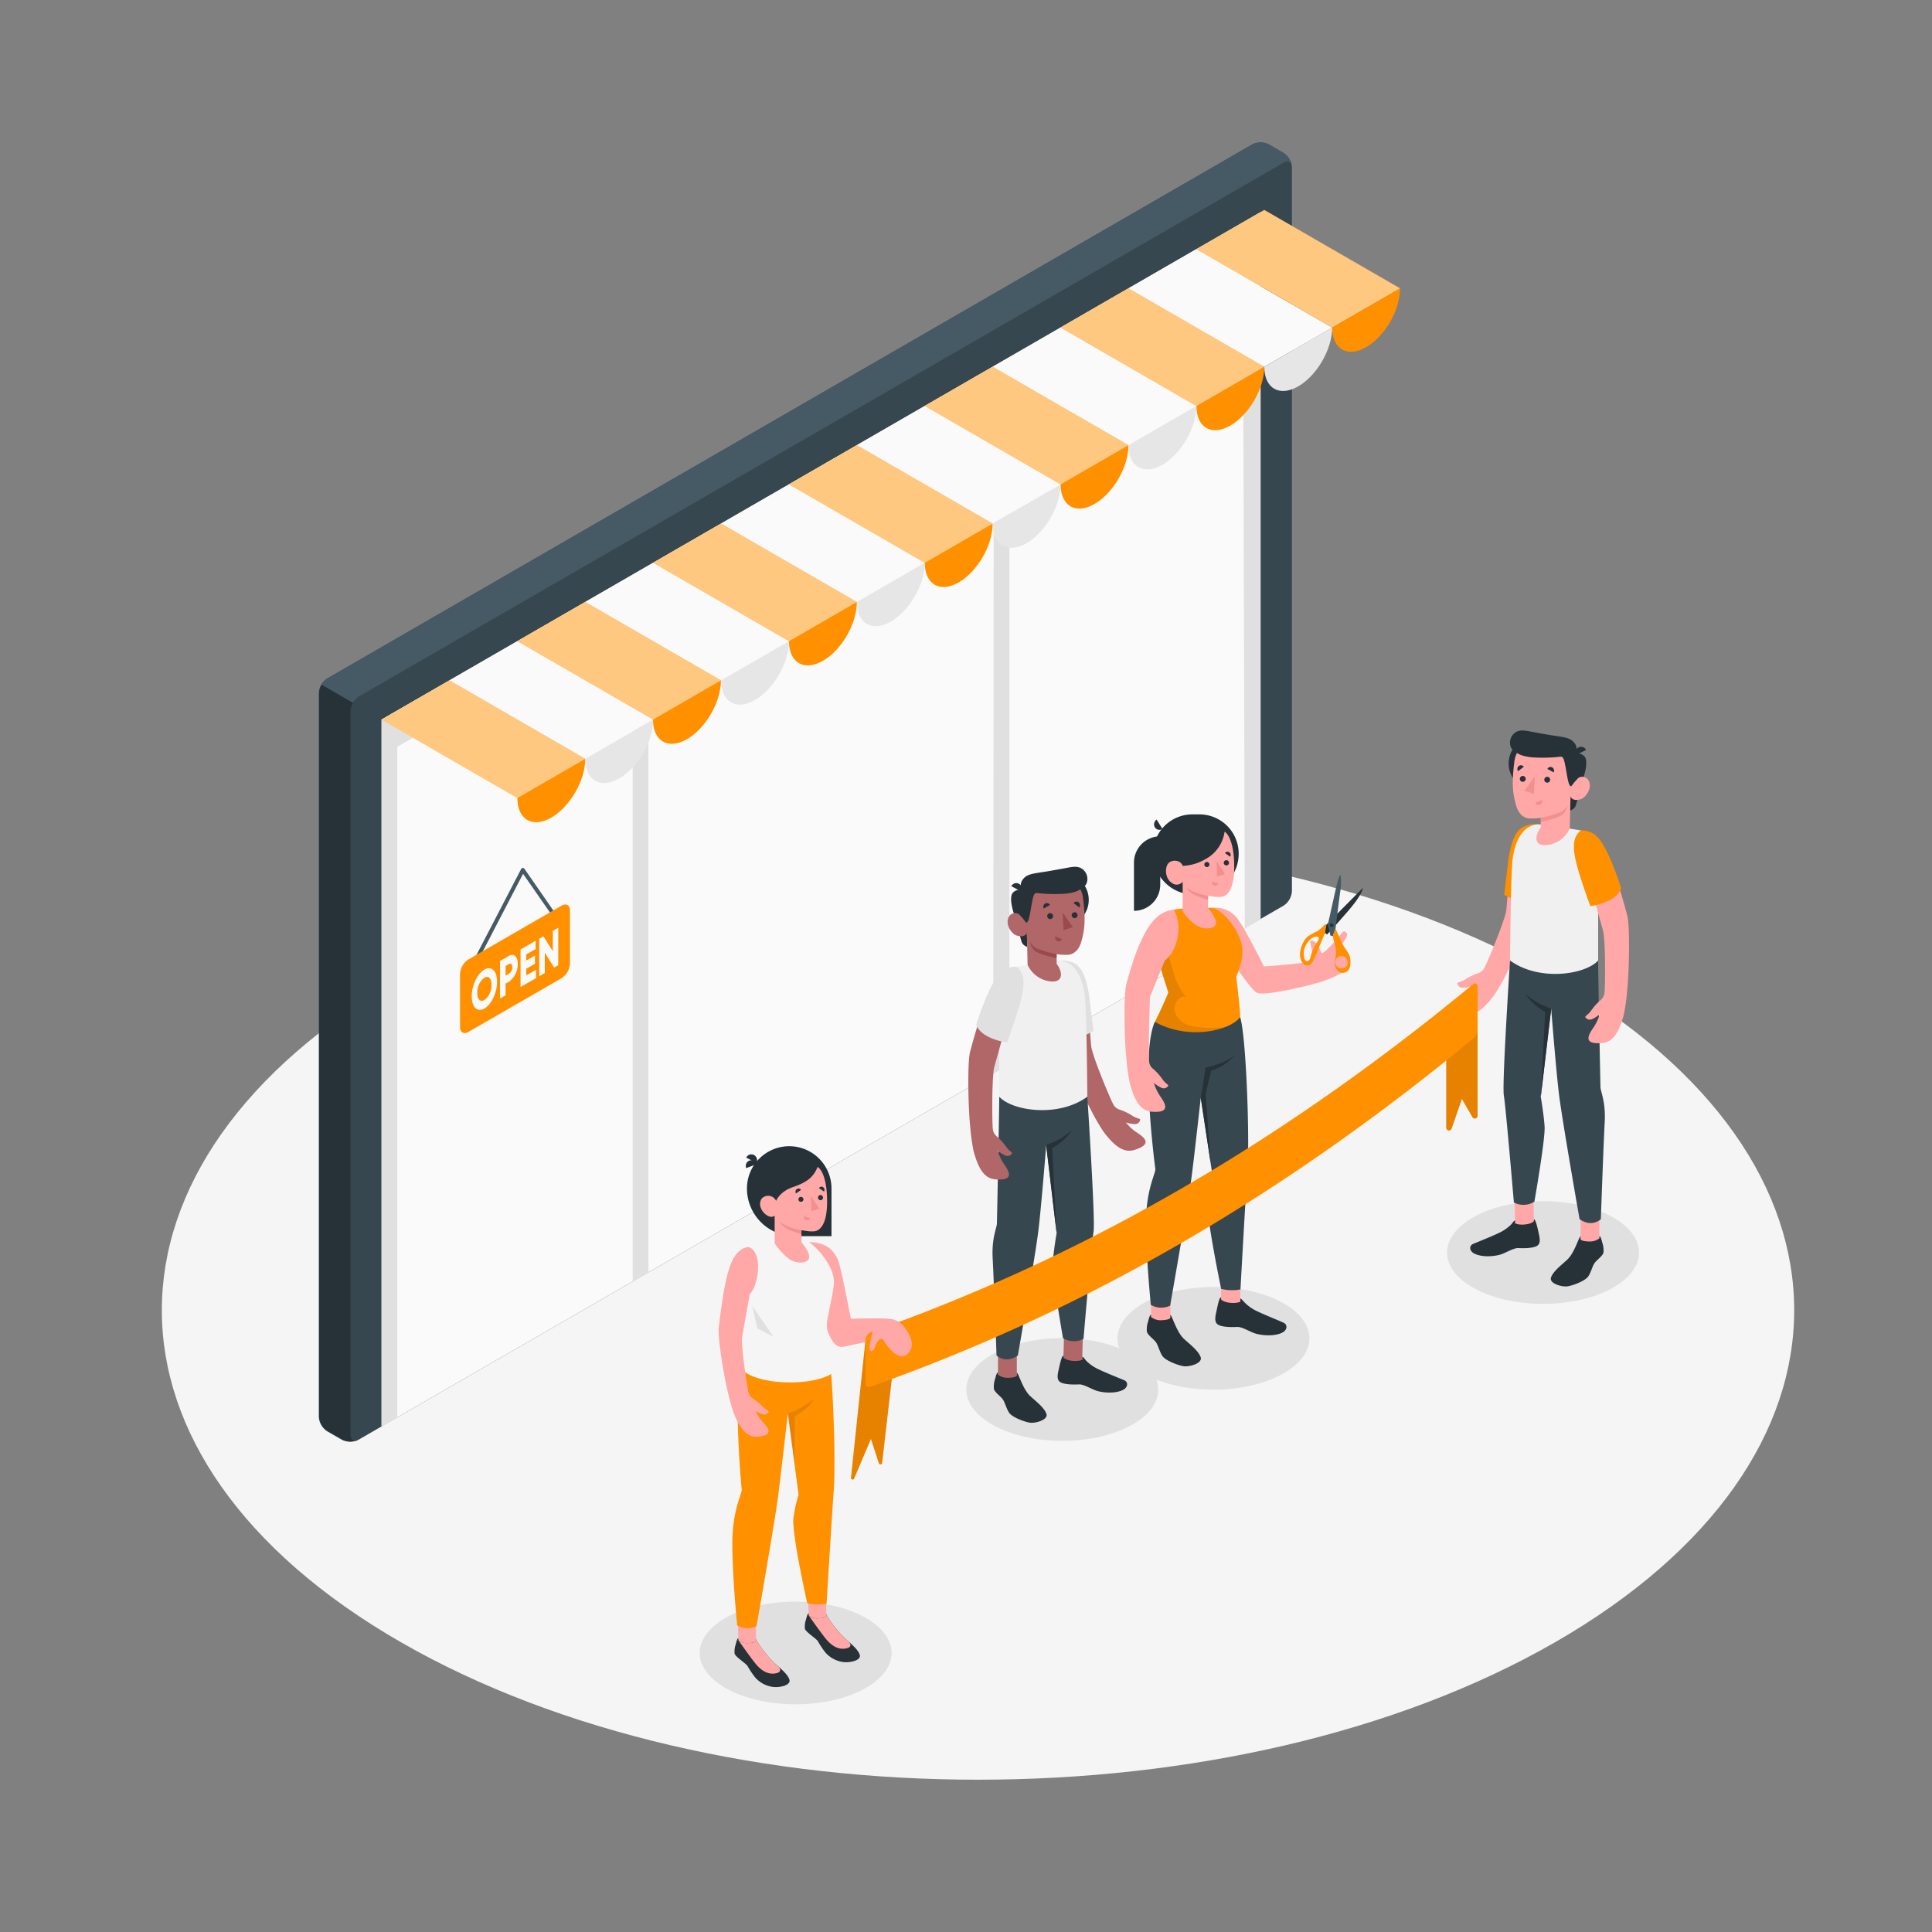 <svg xmlns="http://www.w3.org/2000/svg" viewBox="0 0 500 500"><rect x="0" y="0" width="500" height="500" fill="#808080" stroke="none"/><g id="freepik--Floor--inject-4"><path id="freepik--floor--inject-4" d="M103.75,425c82.49,47.45,216.23,47.45,298.72,0s82.49-124.38,0-171.83-216.23-47.45-298.72,0S21.26,377.58,103.75,425Z" style="fill:#f5f5f5"></path></g><g id="freepik--Shadows--inject-4"><path id="freepik--Shadow--inject-4" d="M416.91,333.55c-9.7,5.18-25.43,5.18-35.13,0s-9.69-13.6,0-18.79,25.43-5.19,35.13,0S426.6,328.36,416.91,333.55Z" style="fill:#e0e0e0"></path><path id="freepik--shadow--inject-4" d="M331.6,355.75c-9.7,5.19-25.42,5.19-35.12,0s-9.7-13.6,0-18.78,25.42-5.19,35.12,0S341.3,350.57,331.6,355.75Z" style="fill:#e0e0e0"></path><path id="freepik--shadow--inject-4" d="M292.48,369c-9.7,5.19-25.42,5.19-35.12,0s-9.7-13.6,0-18.79,25.42-5.19,35.12,0S302.18,363.85,292.48,369Z" style="fill:#e0e0e0"></path><path id="freepik--shadow--inject-4" d="M223.47,437.18c-9.7,5.19-25.42,5.19-35.12,0s-9.7-13.6,0-18.79,25.42-5.19,35.12,0S233.17,432,223.47,437.18Z" style="fill:#e0e0e0"></path></g><g id="freepik--Store--inject-4"><path d="M88.46,372.6l-3.79-2.19a4.77,4.77,0,0,1-2.16-3.75V179.35a4.78,4.78,0,0,1,2.17-3.75L324.06,37.39a4.79,4.79,0,0,1,4.33,0l3.79,2.19a4.78,4.78,0,0,1,2.17,3.75V230.64a4.8,4.8,0,0,1-2.17,3.75L92.79,372.6A4.79,4.79,0,0,1,88.46,372.6Z" style="fill:#37474f"></path><path d="M334.33,43c-.15-1.13-1.06-1.54-2.14-.9L92.8,180.29a4.4,4.4,0,0,0-1.53,1.61l-8.13-4.69a4.66,4.66,0,0,1,1.53-1.61L324.07,37.39a4.73,4.73,0,0,1,4.33,0l3.79,2.19A4.83,4.83,0,0,1,334.33,43Z" style="fill:#455a64"></path><path d="M92.45,372.77l0,0-.13,0a.94.94,0,0,1-.15.06l-.17.05-.32.08-.12,0a4.72,4.72,0,0,1-3-.44l-3.8-2.19a4.8,4.8,0,0,1-2.16-3.75V179.35a4.47,4.47,0,0,1,.63-2.14l8.13,4.69a4.37,4.37,0,0,0-.64,2.14V371.35c0,1,.49,1.55,1.2,1.55a1.15,1.15,0,0,0,.31,0Z" style="fill:#263238"></path><polygon points="98.75 186.23 98.75 369.16 326.23 237.83 326.23 54.9 98.75 186.23" style="fill:#fafafa"></polygon><polygon points="163.74 331.63 163.74 181.54 261.23 125.25 261.24 275.35 257.05 277.77 257.17 132.29 167.81 183.88 167.81 329.29 163.74 331.63" style="fill:#e0e0e0"></polygon><polygon points="98.75 369.16 102.82 366.81 102.82 193.27 321.67 66.91 322.16 240.17 326.23 237.83 326.23 54.9 98.75 186.23 98.75 369.16" style="fill:#e0e0e0"></polygon><g id="freepik--toldo--inject-4"><polygon points="98.75 186.23 309.62 64.48 344.76 84.78 306.67 106.77 303.29 108.72 133.9 206.52 98.75 186.23" style="fill:#fafafa"></polygon><polygon points="98.75 186.23 133.9 206.52 151.47 196.38 116.33 176.08 98.75 186.23" style="fill:#FF9000"></polygon><polygon points="133.9 165.94 169.04 186.23 186.61 176.08 151.47 155.79 133.9 165.94" style="fill:#FF9000"></polygon><polygon points="169.04 145.65 204.19 165.94 221.76 155.79 186.61 135.5 169.04 145.65" style="fill:#FF9000"></polygon><polygon points="204.19 125.36 239.33 145.65 256.9 135.5 221.76 115.21 204.19 125.36" style="fill:#FF9000"></polygon><polygon points="239.33 105.06 274.47 125.36 292.05 115.21 256.9 94.92 239.33 105.06" style="fill:#FF9000"></polygon><polygon points="274.47 84.77 309.62 105.07 327.19 94.92 292.05 74.63 274.47 84.77" style="fill:#FF9000"></polygon><polygon points="309.63 64.48 344.77 84.77 362.34 74.63 327.2 54.34 309.63 64.48" style="fill:#FF9000"></polygon><g style="opacity:0.5"><polygon points="98.75 186.23 133.9 206.52 151.47 196.38 116.33 176.08 98.75 186.23" style="fill:#fff"></polygon><polygon points="133.9 165.94 169.04 186.23 186.61 176.08 151.47 155.79 133.9 165.94" style="fill:#fff"></polygon><polygon points="169.04 145.65 204.19 165.94 221.76 155.79 186.61 135.5 169.04 145.65" style="fill:#fff"></polygon><polygon points="204.19 125.36 239.33 145.65 256.9 135.5 221.76 115.21 204.19 125.36" style="fill:#fff"></polygon><polygon points="239.33 105.06 274.47 125.36 292.05 115.21 256.9 94.92 239.33 105.06" style="fill:#fff"></polygon><polygon points="274.47 84.77 309.62 105.07 327.19 94.92 292.05 74.63 274.47 84.77" style="fill:#fff"></polygon><polygon points="309.63 64.48 344.77 84.77 362.34 74.63 327.2 54.34 309.63 64.48" style="fill:#fff"></polygon></g><path d="M133.9,206.52c0,5.6,3.93,7.88,8.78,5.07s8.79-9.61,8.79-15.21Z" style="fill:#FF9000"></path><path d="M151.47,196.38c0,5.6,3.93,7.87,8.79,5.07s8.78-9.62,8.78-15.22Z" style="fill:#e6e6e6"></path><path d="M169,186.23c0,5.6,3.94,7.87,8.79,5.07s8.79-9.61,8.79-15.22Z" style="fill:#FF9000"></path><path d="M186.61,176.08c0,5.61,3.94,7.88,8.79,5.08s8.79-9.62,8.79-15.22Z" style="fill:#e6e6e6"></path><path d="M204.19,165.94c0,5.6,3.93,7.87,8.79,5.07s8.78-9.61,8.78-15.22Z" style="fill:#FF9000"></path><path d="M221.76,155.79c0,5.61,3.93,7.88,8.79,5.07s8.78-9.61,8.78-15.21Z" style="fill:#e6e6e6"></path><path d="M239.33,145.65c0,5.6,3.94,7.87,8.79,5.07s8.79-9.62,8.79-15.22Z" style="fill:#FF9000"></path><path d="M256.91,135.5c0,5.6,3.93,7.88,8.78,5.07s8.79-9.61,8.79-15.22Z" style="fill:#e6e6e6"></path><path d="M274.48,125.35c0,5.61,3.93,7.88,8.79,5.08s8.78-9.62,8.78-15.22Z" style="fill:#FF9000"></path><path d="M292.05,115.21c0,5.6,3.94,7.87,8.79,5.07s8.78-9.61,8.78-15.22Z" style="fill:#e6e6e6"></path><path d="M309.63,105.06c0,5.61,3.93,7.88,8.78,5.08s8.79-9.62,8.79-15.22Z" style="fill:#FF9000"></path><path d="M344.77,84.77c0,5.61,3.93,7.88,8.79,5.08s8.78-9.62,8.78-15.22Z" style="fill:#FF9000"></path><path d="M327.2,94.92c0,5.6,3.93,7.87,8.78,5.07s8.79-9.61,8.79-15.22Z" style="fill:#e6e6e6"></path></g><path d="M123.13,249.08a.53.53,0,0,1-.24-.06.5.5,0,0,1-.21-.67l12.19-23.45a.48.48,0,0,1,.41-.27.5.5,0,0,1,.44.21l8.13,11.73a.5.5,0,0,1-.13.69.51.51,0,0,1-.7-.12l-7.65-11-11.8,22.72A.5.5,0,0,1,123.13,249.08Z" style="fill:#455a64"></path><path d="M121.23,248.3l24.1-13.91c1.2-.7,2.17-.14,2.17,1.25V249.4a4.78,4.78,0,0,1-2.17,3.75l-24.1,13.91c-1.2.69-2.17.13-2.17-1.25V252.05A4.78,4.78,0,0,1,121.23,248.3Z" style="fill:#FF9000"></path><path d="M122.09,257.86c0-2.85,1.46-5.89,3.27-6.93s3.28.29,3.28,3.15-1.47,5.89-3.28,6.93S122.09,260.71,122.09,257.86Zm5.11-3c0-1.73-.81-2.42-1.84-1.82a4.68,4.68,0,0,0-1.84,3.94c0,1.73.81,2.41,1.84,1.82A4.68,4.68,0,0,0,127.2,254.91Z" style="fill:#fafafa"></path><path d="M134,249.44a5.66,5.66,0,0,1-2.21,4.59l-.94.55v3l-1.44.83v-9.7l2.38-1.38C133.07,246.67,134,247.59,134,249.44Zm-1.44.83c0-.71-.33-1.06-.77-.81l-.94.55v2.49l.94-.54A2.07,2.07,0,0,0,132.6,250.27Z" style="fill:#fafafa"></path><path d="M138.72,251v2.14l-4,2.28v-9.7l3.91-2.26v2.14L136.2,247v1.6l2.25-1.29v2.1l-2.25,1.3v1.72Z" style="fill:#fafafa"></path><path d="M144.48,240.08v9.7l-1.08.63L141,246.54v5.27l-1.44.83v-9.7l1.08-.62,2.43,3.86v-5.26Z" style="fill:#fafafa"></path></g><g id="freepik--characters-with-scissors--inject-4"><path d="M282.24,287.06a55.65,55.65,0,0,0,3.3,5.76c3.48,4.66,5.85,5.52,8.22,4.73,3.78-1.25,3.25-2.64.62-4.34a12.61,12.61,0,0,1-3-2.72,9.38,9.38,0,0,0,2.23.42,1.38,1.38,0,0,0,1.48-1.13c0-.3-.72-.28-1.78-.86a14.7,14.7,0,0,0-3.78-1.82,2.72,2.72,0,0,1-1.36-1.22c-.49-.66-5.45-12.43-5.78-15.15,0,0-.5-6.58-1.12-12.71-.53-5.12-1.57-9.08-6.25-9.34-3.51,1.91-2,4.25.08,20.74C275.44,272.34,280.18,283.18,282.24,287.06Z" style="fill:#b16668"></path><path d="M274,248.59s3.35-.42,5.21,1.6,2.51,6.05,2.93,9.61.84,7,.84,7a12.27,12.27,0,0,1-9.47,1.53Z" style="fill:#e0e0e0"></path><g id="freepik--character-boy--inject-4"><circle cx="274.85" cy="232.88" r="6.92" style="fill:#263238"></circle><rect x="258.28" y="349.97" width="4.87" height="8.34" transform="translate(521.43 708.29) rotate(180)" style="fill:#b16668"></rect><polygon points="275.18 352.48 280.05 352.65 280.29 343.82 275.42 343.65 275.18 352.48" style="fill:#b16668"></polygon><path d="M258.6,283.83c0,4.65-.6,32.86-.6,32.86-.12,1.34-1.37,3.81-1.1,8.95.37,7,1,25.16,1,25.16s2.29,2.26,5.52,0c0,0,4.41-25.13,5.28-32.06.76-6,2.06-22.46,2.06-22.46l2.7,22.79s-.79,4.54-1,7.75,2.64,19.48,2.64,19.48a5.34,5.34,0,0,0,5.31.2s2.1-24.81,2.6-27.71-1.61-35-1.61-35Z" style="fill:#37474f"></path><path d="M263.28,250.16a5.31,5.31,0,0,0-4.28,4.09,17.24,17.24,0,0,0-.4,3.7v25.88c3.42,3.72,15.33,5.45,22.8,0,0,0-.15-22.86-.71-26.61-1-6.53-4.09-8.86-7.23-8.61l-7.52,1.07Z" style="fill:#f0f0f0"></path><path d="M262.89,237.8a60,60,0,0,0,1.57,6.14,2.41,2.41,0,0,0,1.38,1.11l-.08-3.71Z" style="fill:#263238"></path><path d="M264.3,230.26a2.59,2.59,0,0,0-2.15.75c-.93,1-.41,3.9.74,6.79l2.11.25Z" style="fill:#263238"></path><path d="M265.63,238.05c-.42.25-1-.56-1.55-1.11a1.83,1.83,0,0,0-3.07.5c-.87,1.83.75,4.24,2.09,4.66,2.31.73,2.66-.76,2.66-.76l.18,8.35a7.44,7.44,0,0,0,5.61,4.26c4.1.56,3.26-2.83,1.91-4.48v-2.54a14.43,14.43,0,0,0,3.12.16c1.7-.27,2.77-1.61,3.28-3.45.83-3,1.15-5.35.44-11.16-.77-6.38-8.18-6.45-12.19-3.92S265.63,238.05,265.63,238.05Z" style="fill:#b16668"></path><path d="M265.63,238.76c-.21,0-1-1.34-1.55-1.82-.73-.66.22-6.68.22-6.68a2.84,2.84,0,0,1,.7-3c1-1.1,2.67-1.22,5.53-1.67,1.5-.24,3.77-.66,5.26-.93,1.79-.34,3.27-.69,4.53.41a3.17,3.17,0,0,1,.88,3.55,3,3,0,0,1-.51.75,2.89,2.89,0,0,1-1.29.89s-.77.69-3.48,1a40,40,0,0,1-7.51-.14c-.79-.11-1,.65-1.38,2.73C266.66,235.65,266.35,238.75,265.63,238.76Z" style="fill:#263238"></path><path d="M264.3,230.72l-2.56-1.37a1.41,1.41,0,0,1,1.94-.64A1.53,1.53,0,0,1,264.3,230.72Z" style="fill:#263238"></path><path d="M273.46,246.93a29.7,29.7,0,0,1-5.13-1.47,4.34,4.34,0,0,1-1.83-1.82,5.79,5.79,0,0,0,1,2.14c1,1.24,5.92,2.16,5.92,2.16Z" style="fill:#9a4a4d"></path><path d="M272.54,237.1a.76.76,0,1,1-1.52,0,.76.76,0,0,1,.76-.78A.77.77,0,0,1,272.54,237.1Z" style="fill:#263238"></path><path d="M271.74,234.22l-1.63.9a1,1,0,0,1,.38-1.29A.91.91,0,0,1,271.74,234.22Z" style="fill:#263238"></path><path d="M273.11,242.36l1.74.65a.91.91,0,0,1-1.18.57A1,1,0,0,1,273.11,242.36Z" style="fill:#9a4a4d"></path><path d="M279.33,234.86l-1.48-1.14a.89.89,0,0,1,1.29-.2A1,1,0,0,1,279.33,234.86Z" style="fill:#263238"></path><path d="M278.87,236.88a.76.76,0,1,1-.76-.79A.77.77,0,0,1,278.87,236.88Z" style="fill:#263238"></path><polygon points="275 236.16 275.25 240.74 277.64 239.92 275 236.16" style="fill:#9a4a4d"></polygon><path d="M263.15,355.91v-.69c.47.2,1.55,4.33,3.49,6.1,1.53,1.4,3.63,3,4.17,4.58s-2.93,2.53-4.36,2.27c-1.67-.29-4.56-1.47-5.29-2.56s-1.07-2.69-1.66-3.49-1.95-1.69-2.27-2.62a6.09,6.09,0,0,1,.28-2.56c.23-.86.47-1.81.77-1.72v.53a3.84,3.84,0,0,0,2.44.82C261.43,356.6,263.16,356.46,263.15,355.91Z" style="fill:#263238"></path><path d="M280.1,351.15c.26,0,.46.36,1,1a10.68,10.68,0,0,0,2.87,2.06c1.82.91,5.37,2.32,7,3,1,.45.95,1.67-.08,2.35s-3.55,1.19-6.55.52c-1.64-.37-3.77-1.88-5.12-1.8s-3.88.06-4.87-.62-.6-2.16-.32-3.42.75-3.48,1.2-3.38v.43c.59.89,3.57,1.25,4.86.6Z" style="fill:#263238"></path><path d="M270.73,296.28a18.17,18.17,0,0,0,6.79-3.89,14,14,0,0,1-5.21,4.73l1.12,21.95Z" style="fill:#263238"></path></g><path d="M251.05,291.16a55.72,55.72,0,0,0,.88,6.58c1.46,5.64,3.33,7.32,5.82,7.49,4,.26,4-1.22,2.22-3.79a12.72,12.72,0,0,1-1.78-3.66A9.69,9.69,0,0,0,260.1,299a1.37,1.37,0,0,0,1.8-.48c.13-.27-.56-.54-1.32-1.47a15,15,0,0,0-2.81-3.12,2.73,2.73,0,0,1-.81-1.64c-.2-.8-.34-13.57.38-16.21l3.42-12.28c2.78-1.91,5.75-11.36,1.52-13.37-4,.45-6.87,5.64-11.2,21.68C250.31,275,250.6,286.79,251.05,291.16Z" style="fill:#b16668"></path><path d="M263.15,250.21a5.1,5.1,0,0,1,1.72,3.85c.12,2.68-1.14,6.53-1.9,8.94s-2.34,6.78-2.34,6.78-6.53-.75-8-4.58c0,0,3.06-9.91,6-13.14A5.52,5.52,0,0,1,263.15,250.21Z" style="fill:#e0e0e0"></path><g id="freepik--Character--inject-4"><path d="M310,231.52h-1a10.59,10.59,0,0,1-10.59-10.59h0a10.18,10.18,0,0,1,10.18-10.17h1.81a10.17,10.17,0,0,1,10.17,10.17h0A10.58,10.58,0,0,1,310,231.52Z" style="fill:#263238"></path><path d="M293.47,235.72h0a6.79,6.79,0,0,0,6.8-6.8V216.44h0a6.8,6.8,0,0,0-6.8,6.8Z" style="fill:#263238"></path><path d="M307.84,348.67l-1.42-1.27a14.52,14.52,0,0,1-3-4.85,6.92,6.92,0,0,1-.52-2.62v-2.84h-5v4.62h0v.13h0c.24,1,2.53,3.79,3.83,5.58a7.18,7.18,0,0,0,4.5,3C308.1,350.68,309.06,350.09,307.84,348.67Z" style="fill:#ffa8a7"></path><path d="M322.24,341.09a1.1,1.1,0,0,0,.36-.32c.38-.53.08-.82-.21-1.24a11.28,11.28,0,0,1-.85-1.87c-.23-.55-.53-1.58-.53-1.58s0-.74,0-1V332.2h-5V337h0A9.52,9.52,0,0,0,318,340a4.88,4.88,0,0,0,2.63,1.2,3.21,3.21,0,0,0,1.07.07A1.64,1.64,0,0,0,322.24,341.09Z" style="fill:#ffa8a7"></path><path d="M298.87,264.46c-3.86,8.44.14,38.15.14,38.15-.12,1.37-1.68,4.07-2.26,10.09-.69,7.12,1.08,25,1.08,25a5.37,5.37,0,0,0,5,.2s4.75-26.92,5.64-34c.78-6.18,2.28-19.76,2.28-19.76l3,19.75A37.11,37.11,0,0,0,312.4,310c-.4,4.17,3.63,23.55,3.63,23.55a11.11,11.11,0,0,0,5,.15s1.42-25.72,1.8-30.74c.63-8.42-.33-34.72-1.87-39.71Z" style="fill:#37474f"></path><path d="M310.78,284.14,312,276.3s5.31-1.1,7.71-3.36a13.71,13.71,0,0,1-6.27,4.17l-1.41,6L313.32,301Z" style="fill:#263238"></path><path d="M302.88,341v-.72c.48.21,1.59,4.45,3.57,6.26,1.58,1.43,3.73,3.09,4.28,4.7s-3,2.58-4.47,2.32c-1.71-.3-4.67-1.51-5.42-2.62s-1.09-2.76-1.69-3.58-2-1.73-2.33-2.68a6.07,6.07,0,0,1,.29-2.62c.23-.89.48-1.86.78-1.77v.54a4,4,0,0,0,2.5.85C301.11,341.66,302.88,341.52,302.88,341Z" style="fill:#263238"></path><path d="M321,336.08c.25,0,.53.41,1.1,1a11.17,11.17,0,0,0,2.94,2.12c1.87.93,5.51,2.37,7.15,3.12,1,.46,1,1.7-.08,2.41s-3.63,1.21-6.71.52c-1.68-.37-3.86-1.92-5.24-1.84s-4,.07-5-.64-.61-2.2-.33-3.49.71-3.61,1.18-3.51v.48c.6.91,3.7,1.28,5,.61Z" style="fill:#263238"></path><path d="M313.93,234.93a7.14,7.14,0,0,1,6.34,2.84c2,2.6,6.84,12.34,6.84,12.34s11.52-.77,12.08-1.43a1.87,1.87,0,0,0,.49-1.84c-.15-.75-.4-2.4-.57-2.86-.29-.81.91-.59,1.62.17s1,2.23,1.37,2.48,2.81-2.33,4.11-3.82,1.24-2.15,2.11-1.53c.63.44.23,1.32-.7,2.59s-.85.92-1,1.2.23.41.37.53.7.6.73,1a1.46,1.46,0,0,0,.34,1c.24.27.58.43.72.78a1.57,1.57,0,0,1,.08.31,4.45,4.45,0,0,1,.08.81,2.39,2.39,0,0,1-.57,1.31c-.91,1.09-1.5,1.13-2.7,1.79-1,.55-2,.79-3.16,1.3s-15.16,4.13-17.26,3-10.14-13.79-10.14-13.79C312,237.87,313.93,234.93,313.93,234.93Z" style="fill:#ffa8a7"></path><path d="M343.13,239.45l9.55-9.63s.12.84-1.87,3.56-7.39,8.48-7.39,8.48l-.6-.5Z" style="fill:#263238"></path><path d="M346.94,226.51a16.55,16.55,0,0,1,0,3.69c-.25,1.49-1.31,10.1-1.31,10.1l-.71,2-.63-.21-.64-2.83s1.86-8.39,2.28-10.16S346.9,226.09,346.94,226.51Z" style="fill:#455a64"></path><path d="M349.45,248.22c-.18-1.7-1.49-2.75-2.05-4s-1.77-3.9-1.77-3.9l-.71,2s.56,2.27.8,3.22a9.63,9.63,0,0,1-.27,3.27c-.13,1,.33,3,2.09,2.95S349.64,249.92,349.45,248.22Zm-1.93,2.35a1.59,1.59,0,1,1,1.23-1.55A1.42,1.42,0,0,1,347.52,250.57Z" style="fill:#FF9000"></path><circle cx="344.63" cy="239.43" r="0.48" style="fill:#263238"></circle><path d="M343,239.17s-1.38,1.35-1.87,1.71a26.18,26.18,0,0,0-2.62,1.44c-1.24.89-2.66,4.12-1.81,6.13s2.09,1.56,2.75.79.86-1.53,1.67-3.49c1.08-2.62,1.82-4.31,1.82-4.31l.3-2.07Zm-1.85,4.22a15.57,15.57,0,0,0-1.48,2.74c-.52,1.24-.47,1.88-.93,2.4s-1.05.2-1.26-.8a4.87,4.87,0,0,1,.87-3.73c.91-1.36,2-1.75,2.68-1.56C341.27,242.52,341.52,242.8,341.13,243.39Z" style="fill:#FF9000"></path><path d="M305.68,235.16h0c-4.95.34-5.3,2.73-6.53,5.35a8.6,8.6,0,0,0,.08,6.44l3.13,9.92s-1.61,3.9-3.49,7.59c8.66,4.84,19.47,2.3,22.08-1.23.11-.75-.56-6.6-1-10.42,1.53-3.82,1.93-6.25,1.29-8.78-1.2-4.69-5.83-9.26-7.88-9.1Z" style="fill:#FF9000"></path><path d="M299.34,212.11l1.5,2.41a1.38,1.38,0,0,1-1.95-.4A1.49,1.49,0,0,1,299.34,212.11Z" style="fill:#263238"></path><path d="M316.92,215.24c1.17.69,2.62,3.64,2.48,9.81-.12,5.23-1.82,6.52-2.67,6.89s-2.49.15-4.09-.12V235s2.21,2.56,2.07,4-3.19,1.78-5.25.38a13.33,13.33,0,0,1-3.39-3.55V228.2a2,2,0,0,1-2.84.27c-1.76-1.17-1.83-4.07-.8-5.11s3.23-.71,3.64.73a12.67,12.67,0,0,0,5.94-1.77A9.49,9.49,0,0,0,316.92,215.24Z" style="fill:#ffa8a7"></path><path d="M313,223.73a.66.66,0,1,1-.69-.65A.68.68,0,0,1,313,223.73Z" style="fill:#263238"></path><path d="M313.73,228.17l1.53.49a.78.78,0,0,1-1,.54A.84.84,0,0,1,313.73,228.17Z" style="fill:#f28f8f"></path><path d="M318.37,221.71l-1.34-.92a.78.78,0,0,1,1.11-.22A.84.84,0,0,1,318.37,221.71Z" style="fill:#263238"></path><path d="M318.06,223.26a.66.66,0,0,1-.62.71.68.68,0,1,1,.62-.71Z" style="fill:#263238"></path><polygon points="314.85 222.88 314.95 226.84 317.04 226.2 314.85 222.88" style="fill:#f28f8f"></polygon><path d="M312.64,231.82c-1.68-.22-5.14-1.21-5.68-2.58a3.57,3.57,0,0,0,1.21,1.75c1,.88,4.47,1.88,4.47,1.88Z" style="fill:#f28f8f"></path><path d="M307.9,265.4c-2.36-.56-4.75-3.13-3.67-5.65a3.57,3.57,0,0,1,1.51-1.68,1.35,1.35,0,0,1,1.57.17c-1.12-.74-3.09-4.36-3.35-5.68l-1.33-4.45a7.28,7.28,0,0,1,.26-3l-3.48-4-.64.45a9,9,0,0,0,.46,5.45l3.13,9.92s-1.61,3.9-3.49,7.59a22.36,22.36,0,0,0,18.5,1.23A25.13,25.13,0,0,1,307.9,265.4Z" style="opacity:0.1"></path><path d="M291.49,273.65a51.82,51.82,0,0,0,.88,6.58c1.45,5.63,3.33,7.32,5.82,7.49,4,.26,4-1.23,2.22-3.79a12.72,12.72,0,0,1-1.78-3.66,9.14,9.14,0,0,0,1.91,1.23,1.35,1.35,0,0,0,1.79-.49c.13-.26-.56-.53-1.32-1.46a14.45,14.45,0,0,0-2.81-3.12,2.72,2.72,0,0,1-.8-1.64c-.21-.8.07-14.08.22-16.8l3.84-9.44c2.78-1.91,5-8.32,2.35-13.12-4,.45-8,3.14-12.29,19.18C290.75,257.45,291,269.28,291.49,273.65Z" style="fill:#ffa8a7"></path></g></g><g id="freepik--characters-with-ribbon--inject-4"><path d="M209.37,321.48c4,0,6.82,1.74,7.89,5.81s2.94,14,2.94,14,7.83-.23,9.69,0l.66,4.63-12,2.58c-2.79.6-3.64-2.15-5.63-7.07S209.37,321.48,209.37,321.48Z" style="fill:#ffa8a7"></path><path d="M215.19,319.92h-9.54a12.35,12.35,0,0,1-12.34-12.34h0a10.94,10.94,0,0,1,10.94-10.94h0a10.94,10.94,0,0,1,10.94,10.94Z" style="fill:#263238"></path><path d="M195.78,301l-2.65-1.42a1.46,1.46,0,0,1,2-.67A1.6,1.6,0,0,1,195.78,301Z" style="fill:#263238"></path><path d="M195.94,301.25l-2.81,1.05a1.45,1.45,0,0,1,.82-1.94A1.58,1.58,0,0,1,195.94,301.25Z" style="fill:#263238"></path><path d="M213.93,412.55a25.84,25.84,0,0,0-.1,2.67v5.24h-4.56v-3.07a25.08,25.08,0,0,0-.34-4.15Z" style="fill:#ffa8a7"></path><path d="M213.83,418.21v-.65c.13,1,3,4.72,4.76,6.37,1.44,1.31,3.4,2.82,3.9,4.28s-2.32,2.12-4.17,1.94a7.5,7.5,0,0,1-4.68-2.45,22.57,22.57,0,0,1-2-3c-.55-.74-3-2.27-3.32-3.13a5.4,5.4,0,0,1,.26-2.39c.21-.81.44-1.69.71-1.62v.5a3.6,3.6,0,0,0,2.28.77C212.22,418.85,213.83,418.72,213.83,418.21Z" style="fill:#263238"></path><path d="M209.27,418.06a3.6,3.6,0,0,0,2.28.77c.67,0,2.28-.11,2.28-.62v-.65c.13,1,3,4.72,4.76,6.37l1.1,1c.76.85.54,1.59-1.25,1.75s-3.38-.93-4.74-2.6S209.27,418.06,209.27,418.06Z" style="fill:#ffa8a7"></path><path d="M195.74,418.89c-.09,1.1-.09,2.25-.11,2.75v5.23h-4.55V423.8c0-1.39-.14-3.22-.14-4.52Z" style="fill:#ffa8a7"></path><path d="M195.63,424.63V424c.13,1,3,4.72,4.77,6.37,1.44,1.31,3.4,2.82,3.89,4.28s-2.31,2.12-4.17,1.94a7.5,7.5,0,0,1-4.67-2.45,23.31,23.31,0,0,1-2-3c-.55-.75-3-2.28-3.33-3.14a5.6,5.6,0,0,1,.27-2.39c.21-.81.44-1.69.71-1.62v.5a3.6,3.6,0,0,0,2.28.77C194,425.27,195.64,425.13,195.63,424.63Z" style="fill:#263238"></path><path d="M191.08,424.47a3.6,3.6,0,0,0,2.28.77c.66,0,2.28-.11,2.27-.61V424c.13,1,3,4.72,4.77,6.37l1.09,1c.77.85.55,1.6-1.24,1.75s-3.38-.93-4.74-2.6S191.08,424.47,191.08,424.47Z" style="fill:#ffa8a7"></path><path d="M193.81,347.29a23.94,23.94,0,0,0-2.68,9.57c-.82,11.77.83,28.69.83,28.69-.11,1.37-1.68,4.06-2.26,10.09-.69,7.12,1.08,25,1.08,25a5.38,5.38,0,0,0,5,.2s4.75-26.92,5.64-34c.78-6.17,2.48-21,2.48-21l2.77,21a36.66,36.66,0,0,0-1.34,6.1c-.41,4.16,3.58,21.94,3.58,21.94a11.08,11.08,0,0,0,5,.15s1.47-24.11,1.85-29.13c.63-8.42-.33-34.73-1.87-39.71Z" style="fill:#FF9000"></path><path d="M203.93,365.81a23.51,23.51,0,0,0,6.8-3.79,12.12,12.12,0,0,1-5.08,4.45v12.46l-1.73-13.12" style="opacity:0.1"></path><path d="M200.48,321.69s-6.45.74-7.22,1.08a5.28,5.28,0,0,1-.25,7.87l3,13.16c-2.57,3.29-4,5.83-4.66,9.77,2.76,4.86,18.27,5.53,23.95,1.91-.49-6.79-1.59-11.65-1.23-13.69,1.42-7.37,1.93-9,1.68-10.93-.5-3.72-4.25-8-6.36-9.38h-2Z" style="fill:#f5f5f5"></path><path d="M211.6,302c1.16.69,2.58,3.59,2.44,9.69-.12,5.16-1.79,6.43-2.63,6.8s-2.46.15-4-.12v3.1s2.18,2.53,2,4-3.14,1.76-5.18.37a16.4,16.4,0,0,1-3.75-4.09l0-7.13s-.93.9-2.5-.47c-1.3-1.14-1.73-3-.72-4.08a2.27,2.27,0,0,1,3.6.72s.87-2.43,4.5-3.62C208.67,306,210.45,304.81,211.6,302Z" style="fill:#ffa8a7"></path><path d="M207.93,310.38a.65.65,0,1,1-.69-.64A.67.67,0,0,1,207.93,310.38Z" style="fill:#263238"></path><path d="M208.1,314.76l1.51.48a.78.78,0,0,1-1,.54A.83.83,0,0,1,208.1,314.76Z" style="fill:#f28f8f"></path><path d="M213.25,308.38l-1.31-.91a.77.77,0,0,1,1.09-.22A.84.84,0,0,1,213.25,308.38Z" style="fill:#263238"></path><path d="M206,308.86l1.31-.91a.77.77,0,0,0-1.09-.22A.84.84,0,0,0,206,308.86Z" style="fill:#263238"></path><path d="M213,309.91a.66.66,0,0,1-.62.7.67.67,0,0,1-.68-.64.66.66,0,0,1,.62-.7A.67.67,0,0,1,213,309.91Z" style="fill:#263238"></path><polygon points="209.88 309.54 209.99 313.45 212.04 312.81 209.88 309.54" style="fill:#f28f8f"></polygon><path d="M207.37,318.36c-1.66-.21-5.07-1.2-5.61-2.55a3.54,3.54,0,0,0,1.2,1.73c1,.87,4.41,1.86,4.41,1.86Z" style="fill:#f28f8f"></path><polygon points="194.66 337.92 200.16 345.94 196 343.8 194.66 337.92" style="fill:#e0e0e0"></polygon><path d="M188.35,360.2a51,51,0,0,0,1.61,5.72c2,4.8,3.88,6.05,6.11,5.89,3.55-.27,3.39-1.59,1.48-3.64a11.34,11.34,0,0,1-2-3,8,8,0,0,0,1.84.84,1.22,1.22,0,0,0,1.53-.65c.08-.26-.56-.41-1.36-1.13a13.08,13.08,0,0,0-2.88-2.41,2.46,2.46,0,0,1-.92-1.35c-.28-.68-2-12-1.72-14.4l2-11.19c2.22-2,3.61-10.95-.39-12.19-4.37.87-5.82,5.91-7.62,20.66C185.65,346,187.4,356.39,188.35,360.2Z" style="fill:#ffa8a7"></path><path d="M390,251.78a55.65,55.65,0,0,1-3.3,5.76c-3.48,4.67-5.85,5.52-8.22,4.73-3.78-1.25-3.24-2.64-.62-4.34a12.61,12.61,0,0,0,3-2.72,9.38,9.38,0,0,1-2.23.42,1.38,1.38,0,0,1-1.48-1.13c0-.29.72-.28,1.78-.86a14.7,14.7,0,0,1,3.78-1.82,2.78,2.78,0,0,0,1.37-1.22c.49-.66,5.44-12.43,5.77-15.15,0,0,.5-6.58,1.13-12.7.52-5.13,1.56-9.09,6.24-9.35,3.51,1.91,2,4.25-.08,20.74C396.76,237.06,392,247.9,390,251.78Z" style="fill:#ffa8a7"></path><path d="M398.25,213.31s-3.35-.42-5.21,1.6-2.51,6.06-2.92,9.62-.84,7-.84,7a12.26,12.26,0,0,0,9.46,1.52Z" style="fill:#FF9000"></path><g id="freepik--character-boy--inject-4"><circle cx="397.35" cy="197.6" r="6.92" style="fill:#263238"></circle><rect x="409.05" y="314.7" width="4.87" height="8.34" style="fill:#ffa8a7"></rect><polygon points="397.02 317.2 392.15 317.37 391.91 308.54 396.78 308.37 397.02 317.2" style="fill:#ffa8a7"></polygon><path d="M413.6,248.55c0,4.65.6,32.86.6,32.86.12,1.34,1.37,3.81,1.1,8.95-.37,7-1,25.16-1,25.16s-2.29,2.26-5.51,0c0,0-4.42-25.13-5.29-32.06-.76-6-2.06-22.46-2.06-22.46l-2.7,22.79s.79,4.54,1,7.75S397.1,311,397.1,311a5.34,5.34,0,0,1-5.31.2s-2.1-24.81-2.6-27.71,1.61-35,1.61-35Z" style="fill:#37474f"></path><path d="M408.92,214.88A5.31,5.31,0,0,1,413.2,219a17.24,17.24,0,0,1,.4,3.7v25.88c-3.42,3.72-15.33,5.45-22.8,0,0,0,.15-22.86.71-26.61,1-6.53,4.09-8.85,7.23-8.61l7.52,1.08Z" style="fill:#f0f0f0"></path><path d="M409.31,202.52a60,60,0,0,1-1.57,6.14,2.41,2.41,0,0,1-1.38,1.11l.08-3.71Z" style="fill:#263238"></path><path d="M407.91,195a2.57,2.57,0,0,1,2.14.75c.93,1,.41,3.9-.74,6.79l-2.11.25Z" style="fill:#263238"></path><path d="M406.57,202.77c.42.25,1-.56,1.55-1.11a1.84,1.84,0,0,1,3.08.5c.86,1.83-.76,4.24-2.1,4.66-2.31.73-2.66-.76-2.66-.76l-.18,8.35a7.42,7.42,0,0,1-5.61,4.26c-4.1.56-3.26-2.82-1.91-4.48v-2.54a14.38,14.38,0,0,1-3.11.16c-1.71-.26-2.78-1.61-3.29-3.45-.83-3-1.15-5.34-.44-11.16.77-6.38,8.18-6.44,12.19-3.92S406.57,202.77,406.57,202.77Z" style="fill:#ffa8a7"></path><path d="M406.57,203.48c.21,0,1-1.34,1.55-1.82.73-.66-.21-6.68-.21-6.68a2.86,2.86,0,0,0-.71-3c-1-1.1-2.67-1.22-5.53-1.67-1.5-.24-3.77-.65-5.26-.93-1.79-.33-3.27-.69-4.53.41a3.17,3.17,0,0,0-.88,3.55,3.26,3.26,0,0,0,.51.76,2.87,2.87,0,0,0,1.29.88s.78.69,3.49,1a39.89,39.89,0,0,0,7.5-.14c.79-.11,1,.65,1.38,2.74C405.54,200.37,405.85,203.47,406.57,203.48Z" style="fill:#263238"></path><path d="M407.9,195.45l2.56-1.38a1.41,1.41,0,0,0-1.94-.64A1.54,1.54,0,0,0,407.9,195.45Z" style="fill:#263238"></path><path d="M398.74,211.65a29.7,29.7,0,0,0,5.13-1.47,4.38,4.38,0,0,0,1.84-1.82,5.91,5.91,0,0,1-1,2.14c-1,1.25-5.92,2.16-5.92,2.16Z" style="fill:#f28f8f"></path><path d="M399.66,201.82a.76.76,0,1,0,.76-.79A.77.77,0,0,0,399.66,201.82Z" style="fill:#263238"></path><path d="M400.46,199l1.63.89a1,1,0,0,0-.38-1.29A.91.91,0,0,0,400.46,199Z" style="fill:#263238"></path><path d="M399.09,207.08l-1.74.65a.91.91,0,0,0,1.18.57A1,1,0,0,0,399.09,207.08Z" style="fill:#f28f8f"></path><path d="M392.87,199.58l1.49-1.14a.9.9,0,0,0-1.3-.2A1,1,0,0,0,392.87,199.58Z" style="fill:#263238"></path><path d="M393.33,201.6a.76.76,0,1,0,.76-.79A.77.77,0,0,0,393.33,201.6Z" style="fill:#263238"></path><polygon points="397.2 200.88 396.95 205.46 394.56 204.64 397.2 200.88" style="fill:#f28f8f"></polygon><path d="M409.05,320.63v-.69c-.47.2-1.55,4.33-3.49,6.1-1.53,1.4-3.63,3-4.16,4.58s2.92,2.53,4.35,2.27c1.67-.29,4.56-1.47,5.29-2.56s1.07-2.69,1.66-3.49,1.95-1.69,2.27-2.62a6,6,0,0,0-.28-2.55c-.23-.87-.47-1.81-.77-1.73v.53a3.83,3.83,0,0,1-2.43.82C410.77,321.32,409,321.18,409.05,320.63Z" style="fill:#263238"></path><path d="M392.1,315.87c-.25,0-.46.36-1,1a10.68,10.68,0,0,1-2.87,2.06c-1.82.91-5.37,2.32-7,3-1,.45-1,1.67.09,2.36s3.54,1.18,6.54.51c1.64-.37,3.77-1.88,5.12-1.8s3.88.06,4.87-.62.6-2.15.32-3.41-.75-3.48-1.2-3.39V316c-.58.89-3.57,1.25-4.86.6Z" style="fill:#263238"></path><path d="M401.47,261a18.09,18.09,0,0,1-6.78-3.89,14,14,0,0,0,5.2,4.73l-1.12,22Z" style="fill:#263238"></path></g><path d="M421.15,255.88a54.15,54.15,0,0,1-.88,6.59c-1.46,5.63-3.33,7.31-5.82,7.48-4,.27-4-1.22-2.22-3.79A12.72,12.72,0,0,0,414,262.5a9.41,9.41,0,0,1-1.91,1.23,1.38,1.38,0,0,1-1.8-.48c-.13-.27.56-.54,1.33-1.47a14.38,14.38,0,0,1,2.8-3.11,2.79,2.79,0,0,0,.81-1.65c.2-.8.34-13.57-.38-16.21l-3.42-12.28c-2.78-1.91-5.75-11.36-1.52-13.37,4,.45,6.87,5.64,11.2,21.68C421.89,239.68,421.6,251.51,421.15,255.88Z" style="fill:#ffa8a7"></path><path d="M409.05,214.93a5.1,5.1,0,0,0-1.72,3.85c-.11,2.68,1.14,6.53,1.9,8.94s2.34,6.78,2.34,6.78,6.53-.75,8-4.58c0,0-3.06-9.91-6-13.13A5.51,5.51,0,0,0,409.05,214.93Z" style="fill:#FF9000"></path><path d="M382.4,258.62v30.15a.72.72,0,0,1-1.34.36l-2.72-4.71-2.66,7.68a.72.72,0,0,1-1.4-.23V263.31Z" style="fill:#FF9000"></path><path d="M382.4,258.62v30.15a.72.72,0,0,1-1.34.36l-2.72-4.71-2.66,7.68a.72.72,0,0,1-1.4-.23V263.31Z" style="opacity:0.1"></path><path d="M224,346.72l-3.77,35.73a.43.43,0,0,0,.82.21l4.35-10.27,2.06,6.32a.43.43,0,0,0,.83-.08l3.84-33.24Z" style="fill:#FF9000"></path><path d="M224,346.72l-3.77,35.73a.43.43,0,0,0,.82.21l4.35-10.27,2.06,6.32a.43.43,0,0,0,.83-.08l3.84-33.24Z" style="opacity:0.1"></path><path d="M225.34,344.76c51.34-18.14,102.82-46.21,155.83-90,.64-.53,1.23-.19,1.23.64V266.5a3.45,3.45,0,0,1-1.23,2.36c-52.85,43.66-104.34,71.76-155.83,90-.78.27-1.36,0-1.36-.87V346.9A2.43,2.43,0,0,1,225.34,344.76Z" style="fill:#FF9000"></path><path d="M233.88,343.26a5.2,5.2,0,0,0-4-1.95l-4,3.25s-1.4,4.86-.57,5.06,1-.85,1.58-2,1.21-1.64,2-.36,3.9,5.4,6.13,3S235,344.6,233.88,343.26Z" style="fill:#ffa8a7"></path></g></svg>